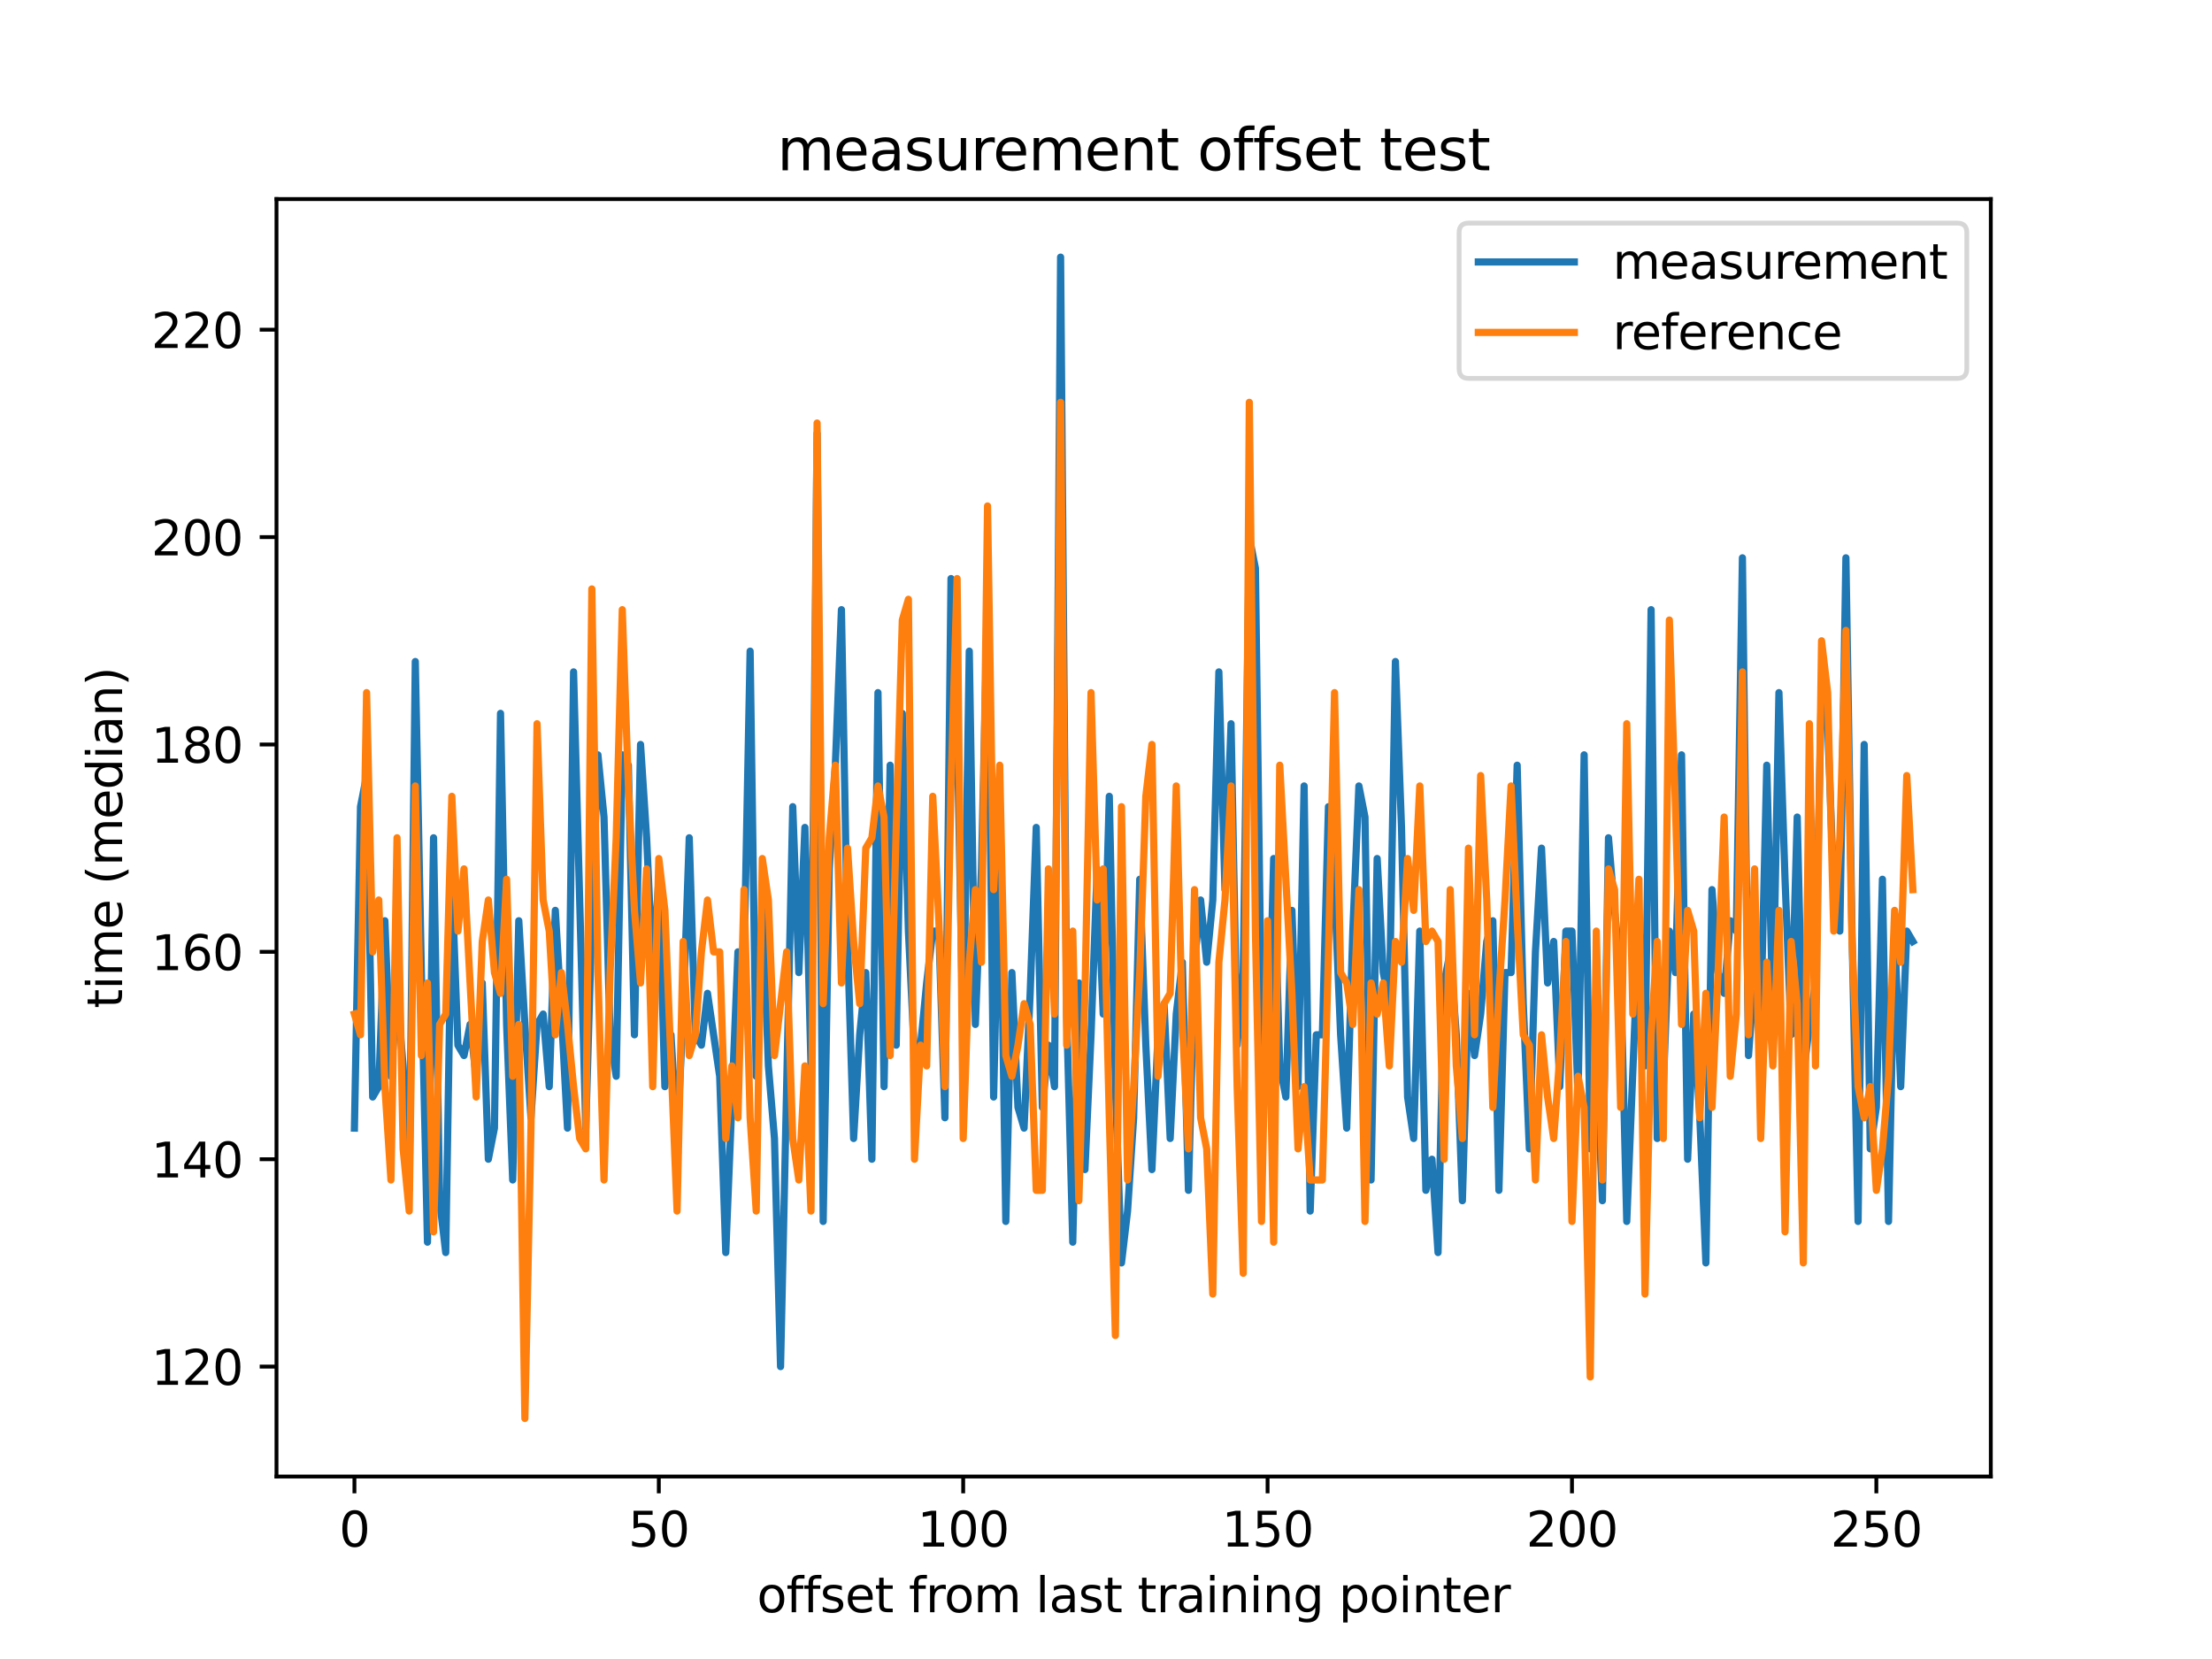 <?xml version="1.0" encoding="utf-8" standalone="no"?>
<!DOCTYPE svg PUBLIC "-//W3C//DTD SVG 1.1//EN"
  "http://www.w3.org/Graphics/SVG/1.1/DTD/svg11.dtd">
<svg xmlns:xlink="http://www.w3.org/1999/xlink" width="460.8pt" height="345.6pt" viewBox="0 0 460.8 345.6" xmlns="http://www.w3.org/2000/svg" version="1.1">
 <defs>
  <style type="text/css">*{stroke-linejoin: round; stroke-linecap: butt}</style>
 </defs>
 <g id="figure_1">
  <g id="patch_1">
   <path d="M 0 345.6 
L 460.8 345.6 
L 460.8 0 
L 0 0 
z
" style="fill: #ffffff"/>
  </g>
  <g id="axes_1">
   <g id="patch_2">
    <path d="M 57.6 307.584 
L 414.72 307.584 
L 414.72 41.472 
L 57.6 41.472 
z
" style="fill: #ffffff"/>
   </g>
   <g id="matplotlib.axis_1">
    <g id="xtick_1">
     <g id="line2d_1">
      <defs>
       <path id="m9bb755960d" d="M 0 0 
L 0 3.5 
" style="stroke: #000000; stroke-width: 0.8"/>
      </defs>
      <g>
       <use xlink:href="#m9bb755960d" x="73.833" y="307.584" style="stroke: #000000; stroke-width: 0.8"/>
      </g>
     </g>
     <g id="text_1">
      <!-- 0 -->
      <g transform="translate(70.651 322.182) scale(0.1 -0.1)">
       <defs>
        <path id="DejaVuSans-30" d="M 2034 4250 
Q 1547 4250 1301 3770 
Q 1056 3291 1056 2328 
Q 1056 1369 1301 889 
Q 1547 409 2034 409 
Q 2525 409 2770 889 
Q 3016 1369 3016 2328 
Q 3016 3291 2770 3770 
Q 2525 4250 2034 4250 
z
M 2034 4750 
Q 2819 4750 3233 4129 
Q 3647 3509 3647 2328 
Q 3647 1150 3233 529 
Q 2819 -91 2034 -91 
Q 1250 -91 836 529 
Q 422 1150 422 2328 
Q 422 3509 836 4129 
Q 1250 4750 2034 4750 
z
" transform="scale(0.016)"/>
       </defs>
       <use xlink:href="#DejaVuSans-30"/>
      </g>
     </g>
    </g>
    <g id="xtick_2">
     <g id="line2d_2">
      <g>
       <use xlink:href="#m9bb755960d" x="137.242" y="307.584" style="stroke: #000000; stroke-width: 0.8"/>
      </g>
     </g>
     <g id="text_2">
      <!-- 50 -->
      <g transform="translate(130.879 322.182) scale(0.1 -0.1)">
       <defs>
        <path id="DejaVuSans-35" d="M 691 4666 
L 3169 4666 
L 3169 4134 
L 1269 4134 
L 1269 2991 
Q 1406 3038 1543 3061 
Q 1681 3084 1819 3084 
Q 2600 3084 3056 2656 
Q 3513 2228 3513 1497 
Q 3513 744 3044 326 
Q 2575 -91 1722 -91 
Q 1428 -91 1123 -41 
Q 819 9 494 109 
L 494 744 
Q 775 591 1075 516 
Q 1375 441 1709 441 
Q 2250 441 2565 725 
Q 2881 1009 2881 1497 
Q 2881 1984 2565 2268 
Q 2250 2553 1709 2553 
Q 1456 2553 1204 2497 
Q 953 2441 691 2322 
L 691 4666 
z
" transform="scale(0.016)"/>
       </defs>
       <use xlink:href="#DejaVuSans-35"/>
       <use xlink:href="#DejaVuSans-30" x="63.623"/>
      </g>
     </g>
    </g>
    <g id="xtick_3">
     <g id="line2d_3">
      <g>
       <use xlink:href="#m9bb755960d" x="200.651" y="307.584" style="stroke: #000000; stroke-width: 0.8"/>
      </g>
     </g>
     <g id="text_3">
      <!-- 100 -->
      <g transform="translate(191.107 322.182) scale(0.1 -0.1)">
       <defs>
        <path id="DejaVuSans-31" d="M 794 531 
L 1825 531 
L 1825 4091 
L 703 3866 
L 703 4441 
L 1819 4666 
L 2450 4666 
L 2450 531 
L 3481 531 
L 3481 0 
L 794 0 
L 794 531 
z
" transform="scale(0.016)"/>
       </defs>
       <use xlink:href="#DejaVuSans-31"/>
       <use xlink:href="#DejaVuSans-30" x="63.623"/>
       <use xlink:href="#DejaVuSans-30" x="127.246"/>
      </g>
     </g>
    </g>
    <g id="xtick_4">
     <g id="line2d_4">
      <g>
       <use xlink:href="#m9bb755960d" x="264.06" y="307.584" style="stroke: #000000; stroke-width: 0.8"/>
      </g>
     </g>
     <g id="text_4">
      <!-- 150 -->
      <g transform="translate(254.516 322.182) scale(0.1 -0.1)">
       <use xlink:href="#DejaVuSans-31"/>
       <use xlink:href="#DejaVuSans-35" x="63.623"/>
       <use xlink:href="#DejaVuSans-30" x="127.246"/>
      </g>
     </g>
    </g>
    <g id="xtick_5">
     <g id="line2d_5">
      <g>
       <use xlink:href="#m9bb755960d" x="327.469" y="307.584" style="stroke: #000000; stroke-width: 0.8"/>
      </g>
     </g>
     <g id="text_5">
      <!-- 200 -->
      <g transform="translate(317.925 322.182) scale(0.1 -0.1)">
       <defs>
        <path id="DejaVuSans-32" d="M 1228 531 
L 3431 531 
L 3431 0 
L 469 0 
L 469 531 
Q 828 903 1448 1529 
Q 2069 2156 2228 2338 
Q 2531 2678 2651 2914 
Q 2772 3150 2772 3378 
Q 2772 3750 2511 3984 
Q 2250 4219 1831 4219 
Q 1534 4219 1204 4116 
Q 875 4013 500 3803 
L 500 4441 
Q 881 4594 1212 4672 
Q 1544 4750 1819 4750 
Q 2544 4750 2975 4387 
Q 3406 4025 3406 3419 
Q 3406 3131 3298 2873 
Q 3191 2616 2906 2266 
Q 2828 2175 2409 1742 
Q 1991 1309 1228 531 
z
" transform="scale(0.016)"/>
       </defs>
       <use xlink:href="#DejaVuSans-32"/>
       <use xlink:href="#DejaVuSans-30" x="63.623"/>
       <use xlink:href="#DejaVuSans-30" x="127.246"/>
      </g>
     </g>
    </g>
    <g id="xtick_6">
     <g id="line2d_6">
      <g>
       <use xlink:href="#m9bb755960d" x="390.878" y="307.584" style="stroke: #000000; stroke-width: 0.8"/>
      </g>
     </g>
     <g id="text_6">
      <!-- 250 -->
      <g transform="translate(381.334 322.182) scale(0.1 -0.1)">
       <use xlink:href="#DejaVuSans-32"/>
       <use xlink:href="#DejaVuSans-35" x="63.623"/>
       <use xlink:href="#DejaVuSans-30" x="127.246"/>
      </g>
     </g>
    </g>
    <g id="text_7">
     <!-- offset from last training pointer -->
     <g transform="translate(157.679 335.861) scale(0.1 -0.1)">
      <defs>
       <path id="DejaVuSans-6f" d="M 1959 3097 
Q 1497 3097 1228 2736 
Q 959 2375 959 1747 
Q 959 1119 1226 758 
Q 1494 397 1959 397 
Q 2419 397 2687 759 
Q 2956 1122 2956 1747 
Q 2956 2369 2687 2733 
Q 2419 3097 1959 3097 
z
M 1959 3584 
Q 2709 3584 3137 3096 
Q 3566 2609 3566 1747 
Q 3566 888 3137 398 
Q 2709 -91 1959 -91 
Q 1206 -91 779 398 
Q 353 888 353 1747 
Q 353 2609 779 3096 
Q 1206 3584 1959 3584 
z
" transform="scale(0.016)"/>
       <path id="DejaVuSans-66" d="M 2375 4863 
L 2375 4384 
L 1825 4384 
Q 1516 4384 1395 4259 
Q 1275 4134 1275 3809 
L 1275 3500 
L 2222 3500 
L 2222 3053 
L 1275 3053 
L 1275 0 
L 697 0 
L 697 3053 
L 147 3053 
L 147 3500 
L 697 3500 
L 697 3744 
Q 697 4328 969 4595 
Q 1241 4863 1831 4863 
L 2375 4863 
z
" transform="scale(0.016)"/>
       <path id="DejaVuSans-73" d="M 2834 3397 
L 2834 2853 
Q 2591 2978 2328 3040 
Q 2066 3103 1784 3103 
Q 1356 3103 1142 2972 
Q 928 2841 928 2578 
Q 928 2378 1081 2264 
Q 1234 2150 1697 2047 
L 1894 2003 
Q 2506 1872 2764 1633 
Q 3022 1394 3022 966 
Q 3022 478 2636 193 
Q 2250 -91 1575 -91 
Q 1294 -91 989 -36 
Q 684 19 347 128 
L 347 722 
Q 666 556 975 473 
Q 1284 391 1588 391 
Q 1994 391 2212 530 
Q 2431 669 2431 922 
Q 2431 1156 2273 1281 
Q 2116 1406 1581 1522 
L 1381 1569 
Q 847 1681 609 1914 
Q 372 2147 372 2553 
Q 372 3047 722 3315 
Q 1072 3584 1716 3584 
Q 2034 3584 2315 3537 
Q 2597 3491 2834 3397 
z
" transform="scale(0.016)"/>
       <path id="DejaVuSans-65" d="M 3597 1894 
L 3597 1613 
L 953 1613 
Q 991 1019 1311 708 
Q 1631 397 2203 397 
Q 2534 397 2845 478 
Q 3156 559 3463 722 
L 3463 178 
Q 3153 47 2828 -22 
Q 2503 -91 2169 -91 
Q 1331 -91 842 396 
Q 353 884 353 1716 
Q 353 2575 817 3079 
Q 1281 3584 2069 3584 
Q 2775 3584 3186 3129 
Q 3597 2675 3597 1894 
z
M 3022 2063 
Q 3016 2534 2758 2815 
Q 2500 3097 2075 3097 
Q 1594 3097 1305 2825 
Q 1016 2553 972 2059 
L 3022 2063 
z
" transform="scale(0.016)"/>
       <path id="DejaVuSans-74" d="M 1172 4494 
L 1172 3500 
L 2356 3500 
L 2356 3053 
L 1172 3053 
L 1172 1153 
Q 1172 725 1289 603 
Q 1406 481 1766 481 
L 2356 481 
L 2356 0 
L 1766 0 
Q 1100 0 847 248 
Q 594 497 594 1153 
L 594 3053 
L 172 3053 
L 172 3500 
L 594 3500 
L 594 4494 
L 1172 4494 
z
" transform="scale(0.016)"/>
       <path id="DejaVuSans-20" transform="scale(0.016)"/>
       <path id="DejaVuSans-72" d="M 2631 2963 
Q 2534 3019 2420 3045 
Q 2306 3072 2169 3072 
Q 1681 3072 1420 2755 
Q 1159 2438 1159 1844 
L 1159 0 
L 581 0 
L 581 3500 
L 1159 3500 
L 1159 2956 
Q 1341 3275 1631 3429 
Q 1922 3584 2338 3584 
Q 2397 3584 2469 3576 
Q 2541 3569 2628 3553 
L 2631 2963 
z
" transform="scale(0.016)"/>
       <path id="DejaVuSans-6d" d="M 3328 2828 
Q 3544 3216 3844 3400 
Q 4144 3584 4550 3584 
Q 5097 3584 5394 3201 
Q 5691 2819 5691 2113 
L 5691 0 
L 5113 0 
L 5113 2094 
Q 5113 2597 4934 2840 
Q 4756 3084 4391 3084 
Q 3944 3084 3684 2787 
Q 3425 2491 3425 1978 
L 3425 0 
L 2847 0 
L 2847 2094 
Q 2847 2600 2669 2842 
Q 2491 3084 2119 3084 
Q 1678 3084 1418 2786 
Q 1159 2488 1159 1978 
L 1159 0 
L 581 0 
L 581 3500 
L 1159 3500 
L 1159 2956 
Q 1356 3278 1631 3431 
Q 1906 3584 2284 3584 
Q 2666 3584 2933 3390 
Q 3200 3197 3328 2828 
z
" transform="scale(0.016)"/>
       <path id="DejaVuSans-6c" d="M 603 4863 
L 1178 4863 
L 1178 0 
L 603 0 
L 603 4863 
z
" transform="scale(0.016)"/>
       <path id="DejaVuSans-61" d="M 2194 1759 
Q 1497 1759 1228 1600 
Q 959 1441 959 1056 
Q 959 750 1161 570 
Q 1363 391 1709 391 
Q 2188 391 2477 730 
Q 2766 1069 2766 1631 
L 2766 1759 
L 2194 1759 
z
M 3341 1997 
L 3341 0 
L 2766 0 
L 2766 531 
Q 2569 213 2275 61 
Q 1981 -91 1556 -91 
Q 1019 -91 701 211 
Q 384 513 384 1019 
Q 384 1609 779 1909 
Q 1175 2209 1959 2209 
L 2766 2209 
L 2766 2266 
Q 2766 2663 2505 2880 
Q 2244 3097 1772 3097 
Q 1472 3097 1187 3025 
Q 903 2953 641 2809 
L 641 3341 
Q 956 3463 1253 3523 
Q 1550 3584 1831 3584 
Q 2591 3584 2966 3190 
Q 3341 2797 3341 1997 
z
" transform="scale(0.016)"/>
       <path id="DejaVuSans-69" d="M 603 3500 
L 1178 3500 
L 1178 0 
L 603 0 
L 603 3500 
z
M 603 4863 
L 1178 4863 
L 1178 4134 
L 603 4134 
L 603 4863 
z
" transform="scale(0.016)"/>
       <path id="DejaVuSans-6e" d="M 3513 2113 
L 3513 0 
L 2938 0 
L 2938 2094 
Q 2938 2591 2744 2837 
Q 2550 3084 2163 3084 
Q 1697 3084 1428 2787 
Q 1159 2491 1159 1978 
L 1159 0 
L 581 0 
L 581 3500 
L 1159 3500 
L 1159 2956 
Q 1366 3272 1645 3428 
Q 1925 3584 2291 3584 
Q 2894 3584 3203 3211 
Q 3513 2838 3513 2113 
z
" transform="scale(0.016)"/>
       <path id="DejaVuSans-67" d="M 2906 1791 
Q 2906 2416 2648 2759 
Q 2391 3103 1925 3103 
Q 1463 3103 1205 2759 
Q 947 2416 947 1791 
Q 947 1169 1205 825 
Q 1463 481 1925 481 
Q 2391 481 2648 825 
Q 2906 1169 2906 1791 
z
M 3481 434 
Q 3481 -459 3084 -895 
Q 2688 -1331 1869 -1331 
Q 1566 -1331 1297 -1286 
Q 1028 -1241 775 -1147 
L 775 -588 
Q 1028 -725 1275 -790 
Q 1522 -856 1778 -856 
Q 2344 -856 2625 -561 
Q 2906 -266 2906 331 
L 2906 616 
Q 2728 306 2450 153 
Q 2172 0 1784 0 
Q 1141 0 747 490 
Q 353 981 353 1791 
Q 353 2603 747 3093 
Q 1141 3584 1784 3584 
Q 2172 3584 2450 3431 
Q 2728 3278 2906 2969 
L 2906 3500 
L 3481 3500 
L 3481 434 
z
" transform="scale(0.016)"/>
       <path id="DejaVuSans-70" d="M 1159 525 
L 1159 -1331 
L 581 -1331 
L 581 3500 
L 1159 3500 
L 1159 2969 
Q 1341 3281 1617 3432 
Q 1894 3584 2278 3584 
Q 2916 3584 3314 3078 
Q 3713 2572 3713 1747 
Q 3713 922 3314 415 
Q 2916 -91 2278 -91 
Q 1894 -91 1617 61 
Q 1341 213 1159 525 
z
M 3116 1747 
Q 3116 2381 2855 2742 
Q 2594 3103 2138 3103 
Q 1681 3103 1420 2742 
Q 1159 2381 1159 1747 
Q 1159 1113 1420 752 
Q 1681 391 2138 391 
Q 2594 391 2855 752 
Q 3116 1113 3116 1747 
z
" transform="scale(0.016)"/>
      </defs>
      <use xlink:href="#DejaVuSans-6f"/>
      <use xlink:href="#DejaVuSans-66" x="61.182"/>
      <use xlink:href="#DejaVuSans-66" x="96.387"/>
      <use xlink:href="#DejaVuSans-73" x="131.592"/>
      <use xlink:href="#DejaVuSans-65" x="183.691"/>
      <use xlink:href="#DejaVuSans-74" x="245.215"/>
      <use xlink:href="#DejaVuSans-20" x="284.424"/>
      <use xlink:href="#DejaVuSans-66" x="316.211"/>
      <use xlink:href="#DejaVuSans-72" x="351.416"/>
      <use xlink:href="#DejaVuSans-6f" x="390.279"/>
      <use xlink:href="#DejaVuSans-6d" x="451.461"/>
      <use xlink:href="#DejaVuSans-20" x="548.873"/>
      <use xlink:href="#DejaVuSans-6c" x="580.66"/>
      <use xlink:href="#DejaVuSans-61" x="608.443"/>
      <use xlink:href="#DejaVuSans-73" x="669.723"/>
      <use xlink:href="#DejaVuSans-74" x="721.822"/>
      <use xlink:href="#DejaVuSans-20" x="761.031"/>
      <use xlink:href="#DejaVuSans-74" x="792.818"/>
      <use xlink:href="#DejaVuSans-72" x="832.027"/>
      <use xlink:href="#DejaVuSans-61" x="873.141"/>
      <use xlink:href="#DejaVuSans-69" x="934.42"/>
      <use xlink:href="#DejaVuSans-6e" x="962.203"/>
      <use xlink:href="#DejaVuSans-69" x="1025.582"/>
      <use xlink:href="#DejaVuSans-6e" x="1053.365"/>
      <use xlink:href="#DejaVuSans-67" x="1116.744"/>
      <use xlink:href="#DejaVuSans-20" x="1180.221"/>
      <use xlink:href="#DejaVuSans-70" x="1212.008"/>
      <use xlink:href="#DejaVuSans-6f" x="1275.484"/>
      <use xlink:href="#DejaVuSans-69" x="1336.666"/>
      <use xlink:href="#DejaVuSans-6e" x="1364.449"/>
      <use xlink:href="#DejaVuSans-74" x="1427.828"/>
      <use xlink:href="#DejaVuSans-65" x="1467.037"/>
      <use xlink:href="#DejaVuSans-72" x="1528.561"/>
     </g>
    </g>
   </g>
   <g id="matplotlib.axis_2">
    <g id="ytick_1">
     <g id="line2d_7">
      <defs>
       <path id="ma45da4cb81" d="M 0 0 
L -3.5 0 
" style="stroke: #000000; stroke-width: 0.8"/>
      </defs>
      <g>
       <use xlink:href="#ma45da4cb81" x="57.6" y="284.688" style="stroke: #000000; stroke-width: 0.8"/>
      </g>
     </g>
     <g id="text_8">
      <!-- 120 -->
      <g transform="translate(31.512 288.487) scale(0.1 -0.1)">
       <use xlink:href="#DejaVuSans-31"/>
       <use xlink:href="#DejaVuSans-32" x="63.623"/>
       <use xlink:href="#DejaVuSans-30" x="127.246"/>
      </g>
     </g>
    </g>
    <g id="ytick_2">
     <g id="line2d_8">
      <g>
       <use xlink:href="#ma45da4cb81" x="57.6" y="241.488" style="stroke: #000000; stroke-width: 0.8"/>
      </g>
     </g>
     <g id="text_9">
      <!-- 140 -->
      <g transform="translate(31.512 245.287) scale(0.1 -0.1)">
       <defs>
        <path id="DejaVuSans-34" d="M 2419 4116 
L 825 1625 
L 2419 1625 
L 2419 4116 
z
M 2253 4666 
L 3047 4666 
L 3047 1625 
L 3713 1625 
L 3713 1100 
L 3047 1100 
L 3047 0 
L 2419 0 
L 2419 1100 
L 313 1100 
L 313 1709 
L 2253 4666 
z
" transform="scale(0.016)"/>
       </defs>
       <use xlink:href="#DejaVuSans-31"/>
       <use xlink:href="#DejaVuSans-34" x="63.623"/>
       <use xlink:href="#DejaVuSans-30" x="127.246"/>
      </g>
     </g>
    </g>
    <g id="ytick_3">
     <g id="line2d_9">
      <g>
       <use xlink:href="#ma45da4cb81" x="57.6" y="198.288" style="stroke: #000000; stroke-width: 0.8"/>
      </g>
     </g>
     <g id="text_10">
      <!-- 160 -->
      <g transform="translate(31.512 202.087) scale(0.1 -0.1)">
       <defs>
        <path id="DejaVuSans-36" d="M 2113 2584 
Q 1688 2584 1439 2293 
Q 1191 2003 1191 1497 
Q 1191 994 1439 701 
Q 1688 409 2113 409 
Q 2538 409 2786 701 
Q 3034 994 3034 1497 
Q 3034 2003 2786 2293 
Q 2538 2584 2113 2584 
z
M 3366 4563 
L 3366 3988 
Q 3128 4100 2886 4159 
Q 2644 4219 2406 4219 
Q 1781 4219 1451 3797 
Q 1122 3375 1075 2522 
Q 1259 2794 1537 2939 
Q 1816 3084 2150 3084 
Q 2853 3084 3261 2657 
Q 3669 2231 3669 1497 
Q 3669 778 3244 343 
Q 2819 -91 2113 -91 
Q 1303 -91 875 529 
Q 447 1150 447 2328 
Q 447 3434 972 4092 
Q 1497 4750 2381 4750 
Q 2619 4750 2861 4703 
Q 3103 4656 3366 4563 
z
" transform="scale(0.016)"/>
       </defs>
       <use xlink:href="#DejaVuSans-31"/>
       <use xlink:href="#DejaVuSans-36" x="63.623"/>
       <use xlink:href="#DejaVuSans-30" x="127.246"/>
      </g>
     </g>
    </g>
    <g id="ytick_4">
     <g id="line2d_10">
      <g>
       <use xlink:href="#ma45da4cb81" x="57.6" y="155.088" style="stroke: #000000; stroke-width: 0.8"/>
      </g>
     </g>
     <g id="text_11">
      <!-- 180 -->
      <g transform="translate(31.512 158.887) scale(0.1 -0.1)">
       <defs>
        <path id="DejaVuSans-38" d="M 2034 2216 
Q 1584 2216 1326 1975 
Q 1069 1734 1069 1313 
Q 1069 891 1326 650 
Q 1584 409 2034 409 
Q 2484 409 2743 651 
Q 3003 894 3003 1313 
Q 3003 1734 2745 1975 
Q 2488 2216 2034 2216 
z
M 1403 2484 
Q 997 2584 770 2862 
Q 544 3141 544 3541 
Q 544 4100 942 4425 
Q 1341 4750 2034 4750 
Q 2731 4750 3128 4425 
Q 3525 4100 3525 3541 
Q 3525 3141 3298 2862 
Q 3072 2584 2669 2484 
Q 3125 2378 3379 2068 
Q 3634 1759 3634 1313 
Q 3634 634 3220 271 
Q 2806 -91 2034 -91 
Q 1263 -91 848 271 
Q 434 634 434 1313 
Q 434 1759 690 2068 
Q 947 2378 1403 2484 
z
M 1172 3481 
Q 1172 3119 1398 2916 
Q 1625 2713 2034 2713 
Q 2441 2713 2670 2916 
Q 2900 3119 2900 3481 
Q 2900 3844 2670 4047 
Q 2441 4250 2034 4250 
Q 1625 4250 1398 4047 
Q 1172 3844 1172 3481 
z
" transform="scale(0.016)"/>
       </defs>
       <use xlink:href="#DejaVuSans-31"/>
       <use xlink:href="#DejaVuSans-38" x="63.623"/>
       <use xlink:href="#DejaVuSans-30" x="127.246"/>
      </g>
     </g>
    </g>
    <g id="ytick_5">
     <g id="line2d_11">
      <g>
       <use xlink:href="#ma45da4cb81" x="57.6" y="111.888" style="stroke: #000000; stroke-width: 0.8"/>
      </g>
     </g>
     <g id="text_12">
      <!-- 200 -->
      <g transform="translate(31.512 115.687) scale(0.1 -0.1)">
       <use xlink:href="#DejaVuSans-32"/>
       <use xlink:href="#DejaVuSans-30" x="63.623"/>
       <use xlink:href="#DejaVuSans-30" x="127.246"/>
      </g>
     </g>
    </g>
    <g id="ytick_6">
     <g id="line2d_12">
      <g>
       <use xlink:href="#ma45da4cb81" x="57.6" y="68.688" style="stroke: #000000; stroke-width: 0.8"/>
      </g>
     </g>
     <g id="text_13">
      <!-- 220 -->
      <g transform="translate(31.512 72.487) scale(0.1 -0.1)">
       <use xlink:href="#DejaVuSans-32"/>
       <use xlink:href="#DejaVuSans-32" x="63.623"/>
       <use xlink:href="#DejaVuSans-30" x="127.246"/>
      </g>
     </g>
    </g>
    <g id="text_14">
     <!-- time (median) -->
     <g transform="translate(25.433 210.058) rotate(-90) scale(0.1 -0.1)">
      <defs>
       <path id="DejaVuSans-28" d="M 1984 4856 
Q 1566 4138 1362 3434 
Q 1159 2731 1159 2009 
Q 1159 1288 1364 580 
Q 1569 -128 1984 -844 
L 1484 -844 
Q 1016 -109 783 600 
Q 550 1309 550 2009 
Q 550 2706 781 3412 
Q 1013 4119 1484 4856 
L 1984 4856 
z
" transform="scale(0.016)"/>
       <path id="DejaVuSans-64" d="M 2906 2969 
L 2906 4863 
L 3481 4863 
L 3481 0 
L 2906 0 
L 2906 525 
Q 2725 213 2448 61 
Q 2172 -91 1784 -91 
Q 1150 -91 751 415 
Q 353 922 353 1747 
Q 353 2572 751 3078 
Q 1150 3584 1784 3584 
Q 2172 3584 2448 3432 
Q 2725 3281 2906 2969 
z
M 947 1747 
Q 947 1113 1208 752 
Q 1469 391 1925 391 
Q 2381 391 2643 752 
Q 2906 1113 2906 1747 
Q 2906 2381 2643 2742 
Q 2381 3103 1925 3103 
Q 1469 3103 1208 2742 
Q 947 2381 947 1747 
z
" transform="scale(0.016)"/>
       <path id="DejaVuSans-29" d="M 513 4856 
L 1013 4856 
Q 1481 4119 1714 3412 
Q 1947 2706 1947 2009 
Q 1947 1309 1714 600 
Q 1481 -109 1013 -844 
L 513 -844 
Q 928 -128 1133 580 
Q 1338 1288 1338 2009 
Q 1338 2731 1133 3434 
Q 928 4138 513 4856 
z
" transform="scale(0.016)"/>
      </defs>
      <use xlink:href="#DejaVuSans-74"/>
      <use xlink:href="#DejaVuSans-69" x="39.209"/>
      <use xlink:href="#DejaVuSans-6d" x="66.992"/>
      <use xlink:href="#DejaVuSans-65" x="164.404"/>
      <use xlink:href="#DejaVuSans-20" x="225.928"/>
      <use xlink:href="#DejaVuSans-28" x="257.715"/>
      <use xlink:href="#DejaVuSans-6d" x="296.729"/>
      <use xlink:href="#DejaVuSans-65" x="394.141"/>
      <use xlink:href="#DejaVuSans-64" x="455.664"/>
      <use xlink:href="#DejaVuSans-69" x="519.141"/>
      <use xlink:href="#DejaVuSans-61" x="546.924"/>
      <use xlink:href="#DejaVuSans-6e" x="608.203"/>
      <use xlink:href="#DejaVuSans-29" x="671.582"/>
     </g>
    </g>
   </g>
   <g id="line2d_13">
    <path d="M 73.833 235.008 
L 75.101 168.048 
L 76.369 161.568 
L 77.637 228.528 
L 78.905 226.368 
L 80.174 191.808 
L 81.442 224.208 
L 82.71 206.928 
L 83.978 222.048 
L 85.246 247.968 
L 86.515 137.808 
L 87.783 202.608 
L 89.051 258.768 
L 90.319 174.528 
L 91.587 250.128 
L 92.855 260.928 
L 94.124 183.168 
L 95.392 217.728 
L 96.66 219.888 
L 97.928 213.408 
L 99.196 224.208 
L 100.465 204.768 
L 101.733 241.488 
L 103.001 235.008 
L 104.269 148.608 
L 105.537 213.408 
L 106.805 245.808 
L 108.074 191.808 
L 109.342 213.408 
L 110.61 232.848 
L 111.878 213.408 
L 113.146 211.248 
L 114.415 226.368 
L 115.683 189.648 
L 116.951 211.248 
L 118.219 235.008 
L 119.487 139.968 
L 122.024 235.008 
L 123.292 191.808 
L 124.56 157.248 
L 125.828 170.208 
L 127.096 215.568 
L 128.365 224.208 
L 129.633 157.248 
L 130.901 159.408 
L 132.169 215.568 
L 133.437 155.088 
L 134.705 174.528 
L 135.974 202.608 
L 137.242 183.168 
L 138.51 226.368 
L 139.778 215.568 
L 141.046 237.168 
L 142.315 211.248 
L 143.583 174.528 
L 144.851 215.568 
L 146.119 217.728 
L 147.387 206.928 
L 149.924 224.208 
L 151.192 260.928 
L 153.728 198.288 
L 154.996 200.448 
L 156.265 135.648 
L 157.533 224.208 
L 158.801 187.488 
L 160.069 222.048 
L 161.337 237.168 
L 162.605 284.688 
L 165.142 168.048 
L 166.41 202.608 
L 167.678 172.368 
L 168.946 222.048 
L 170.215 90.288 
L 171.483 254.448 
L 172.751 181.008 
L 174.019 159.408 
L 175.287 127.008 
L 176.555 196.128 
L 177.824 237.168 
L 179.092 215.568 
L 180.36 202.608 
L 181.628 241.488 
L 182.896 144.288 
L 184.165 226.368 
L 185.433 159.408 
L 186.701 217.728 
L 187.969 148.608 
L 189.237 193.968 
L 190.505 219.888 
L 191.774 217.728 
L 193.042 204.768 
L 194.31 193.968 
L 195.578 193.968 
L 196.846 232.848 
L 198.115 120.528 
L 199.383 150.768 
L 200.651 217.728 
L 201.919 135.648 
L 203.187 213.408 
L 204.455 181.008 
L 205.724 124.848 
L 206.992 228.528 
L 208.26 172.368 
L 209.528 254.448 
L 210.796 202.608 
L 212.065 230.688 
L 213.333 235.008 
L 214.601 206.928 
L 215.869 172.368 
L 217.137 230.688 
L 218.405 217.728 
L 219.674 226.368 
L 220.942 53.568 
L 222.21 211.248 
L 223.478 258.768 
L 224.746 204.768 
L 226.015 243.648 
L 227.283 215.568 
L 228.551 181.008 
L 229.819 211.248 
L 231.087 165.888 
L 232.355 226.368 
L 233.624 263.088 
L 234.892 252.288 
L 236.16 232.848 
L 237.428 183.168 
L 238.696 217.728 
L 239.965 243.648 
L 241.233 215.568 
L 242.501 209.088 
L 243.769 237.168 
L 245.037 211.248 
L 246.305 200.448 
L 247.574 247.968 
L 248.842 200.448 
L 250.11 187.488 
L 251.378 200.448 
L 252.646 187.488 
L 253.915 139.968 
L 255.183 185.328 
L 256.451 150.768 
L 257.719 217.728 
L 258.987 202.608 
L 260.255 111.888 
L 261.524 118.368 
L 262.792 213.408 
L 264.06 228.528 
L 265.328 178.848 
L 266.596 222.048 
L 267.865 228.528 
L 269.133 189.648 
L 270.401 226.368 
L 271.669 163.728 
L 272.937 252.288 
L 274.205 215.568 
L 275.474 215.568 
L 276.742 168.048 
L 278.01 185.328 
L 279.278 215.568 
L 280.546 235.008 
L 281.815 193.968 
L 283.083 163.728 
L 284.351 170.208 
L 285.619 245.808 
L 286.887 178.848 
L 288.155 202.608 
L 289.424 209.088 
L 290.692 137.808 
L 291.96 172.368 
L 293.228 228.528 
L 294.496 237.168 
L 295.765 193.968 
L 297.033 247.968 
L 298.301 241.488 
L 299.569 260.928 
L 300.837 204.768 
L 302.105 198.288 
L 303.374 215.568 
L 304.642 250.128 
L 305.91 206.928 
L 307.178 219.888 
L 308.446 211.248 
L 309.715 196.128 
L 310.983 191.808 
L 312.251 247.968 
L 313.519 202.608 
L 314.787 202.608 
L 316.055 159.408 
L 317.324 209.088 
L 318.592 239.328 
L 319.86 198.288 
L 321.128 176.688 
L 322.396 204.768 
L 323.665 196.128 
L 324.933 226.368 
L 326.201 193.968 
L 327.469 193.968 
L 328.737 228.528 
L 330.005 157.248 
L 331.274 239.328 
L 332.542 219.888 
L 333.81 250.128 
L 335.078 174.528 
L 336.346 189.648 
L 337.615 202.608 
L 338.883 254.448 
L 341.419 191.808 
L 342.687 222.048 
L 343.955 127.008 
L 345.224 237.168 
L 346.492 226.368 
L 347.76 193.968 
L 349.028 202.608 
L 350.296 157.248 
L 351.565 241.488 
L 352.833 211.248 
L 354.101 232.848 
L 355.369 263.088 
L 356.637 185.328 
L 357.905 202.608 
L 359.174 206.928 
L 360.442 191.808 
L 361.71 193.968 
L 362.978 116.208 
L 364.246 219.888 
L 365.515 202.608 
L 366.783 213.408 
L 368.051 159.408 
L 369.319 211.248 
L 370.587 144.288 
L 371.855 183.168 
L 373.124 215.568 
L 374.392 170.208 
L 375.66 224.208 
L 376.928 213.408 
L 378.196 204.768 
L 379.465 142.128 
L 380.733 150.768 
L 382.001 185.328 
L 383.269 193.968 
L 384.537 116.208 
L 385.805 193.968 
L 387.074 254.448 
L 388.342 155.088 
L 389.61 239.328 
L 390.878 230.688 
L 392.146 183.168 
L 393.415 254.448 
L 394.683 193.968 
L 395.951 226.368 
L 397.219 193.968 
L 398.487 196.128 
L 398.487 196.128 
" clip-path="url(#p2378e1960e)" style="fill: none; stroke: #1f77b4; stroke-width: 1.5; stroke-linecap: square"/>
   </g>
   <g id="line2d_14">
    <path d="M 73.833 211.248 
L 75.101 215.568 
L 76.369 144.288 
L 77.637 198.288 
L 78.905 187.488 
L 80.174 226.368 
L 81.442 245.808 
L 82.71 174.528 
L 83.978 239.328 
L 85.246 252.288 
L 86.515 163.728 
L 87.783 219.888 
L 89.051 204.768 
L 90.319 256.608 
L 91.587 213.408 
L 92.855 211.248 
L 94.124 165.888 
L 95.392 193.968 
L 96.66 181.008 
L 99.196 228.528 
L 100.465 196.128 
L 101.733 187.488 
L 103.001 202.608 
L 104.269 206.928 
L 105.537 183.168 
L 106.805 224.208 
L 108.074 213.408 
L 109.342 295.488 
L 110.61 235.008 
L 111.878 150.768 
L 113.146 187.488 
L 114.415 193.968 
L 115.683 215.568 
L 116.951 202.608 
L 118.219 213.408 
L 119.487 226.368 
L 120.755 237.168 
L 122.024 239.328 
L 123.292 122.688 
L 124.56 202.608 
L 125.828 245.808 
L 127.096 202.608 
L 128.365 174.528 
L 129.633 127.008 
L 130.901 163.728 
L 132.169 189.648 
L 133.437 204.768 
L 134.705 181.008 
L 135.974 226.368 
L 137.242 178.848 
L 138.51 189.648 
L 141.046 252.288 
L 142.315 196.128 
L 143.583 219.888 
L 144.851 215.568 
L 146.119 198.288 
L 147.387 187.488 
L 148.655 198.288 
L 149.924 198.288 
L 151.192 237.168 
L 152.46 222.048 
L 153.728 232.848 
L 154.996 185.328 
L 156.265 232.848 
L 157.533 252.288 
L 158.801 178.848 
L 160.069 187.488 
L 161.337 219.888 
L 163.874 198.288 
L 165.142 237.168 
L 166.41 245.808 
L 167.678 222.048 
L 168.946 252.288 
L 170.215 88.128 
L 171.483 209.088 
L 172.751 174.528 
L 174.019 159.408 
L 175.287 204.768 
L 176.555 176.688 
L 177.824 196.128 
L 179.092 209.088 
L 180.36 176.688 
L 181.628 174.528 
L 182.896 163.728 
L 184.165 170.208 
L 185.433 219.888 
L 186.701 172.368 
L 187.969 129.168 
L 189.237 124.848 
L 190.505 241.488 
L 191.774 217.728 
L 193.042 222.048 
L 194.31 165.888 
L 195.578 191.808 
L 196.846 226.368 
L 198.115 163.728 
L 199.383 120.528 
L 200.651 237.168 
L 201.919 200.448 
L 203.187 185.328 
L 204.455 200.448 
L 205.724 105.408 
L 206.992 185.328 
L 208.26 159.408 
L 209.528 219.888 
L 210.796 224.208 
L 212.065 217.728 
L 213.333 209.088 
L 214.601 213.408 
L 215.869 247.968 
L 217.137 247.968 
L 218.405 181.008 
L 219.674 211.248 
L 220.942 83.808 
L 222.21 217.728 
L 223.478 193.968 
L 224.746 250.128 
L 226.015 206.928 
L 227.283 144.288 
L 228.551 187.488 
L 229.819 181.008 
L 231.087 232.848 
L 232.355 278.208 
L 233.624 168.048 
L 234.892 245.808 
L 236.16 226.368 
L 237.428 202.608 
L 238.696 165.888 
L 239.965 155.088 
L 241.233 224.208 
L 242.501 209.088 
L 243.769 206.928 
L 245.037 163.728 
L 246.305 213.408 
L 247.574 239.328 
L 248.842 185.328 
L 250.11 232.848 
L 251.378 239.328 
L 252.646 269.568 
L 253.915 200.448 
L 255.183 187.488 
L 256.451 163.728 
L 257.719 226.368 
L 258.987 265.248 
L 260.255 83.808 
L 261.524 193.968 
L 262.792 254.448 
L 264.06 191.808 
L 265.328 258.768 
L 266.596 159.408 
L 269.133 206.928 
L 270.401 239.328 
L 271.669 226.368 
L 272.937 245.808 
L 275.474 245.808 
L 276.742 198.288 
L 278.01 144.288 
L 279.278 202.608 
L 280.546 204.768 
L 281.815 213.408 
L 283.083 185.328 
L 284.351 254.448 
L 285.619 204.768 
L 286.887 211.248 
L 288.155 204.768 
L 289.424 222.048 
L 290.692 196.128 
L 291.96 200.448 
L 293.228 178.848 
L 294.496 189.648 
L 295.765 163.728 
L 297.033 196.128 
L 298.301 193.968 
L 299.569 196.128 
L 300.837 241.488 
L 302.105 185.328 
L 303.374 222.048 
L 304.642 237.168 
L 305.91 176.688 
L 307.178 215.568 
L 308.446 161.568 
L 309.715 187.488 
L 310.983 230.688 
L 312.251 206.928 
L 313.519 187.488 
L 314.787 163.728 
L 316.055 191.808 
L 317.324 215.568 
L 318.592 217.728 
L 319.86 245.808 
L 321.128 215.568 
L 322.396 228.528 
L 323.665 237.168 
L 324.933 219.888 
L 326.201 196.128 
L 327.469 254.448 
L 328.737 224.208 
L 330.005 230.688 
L 331.274 286.848 
L 332.542 193.968 
L 333.81 245.808 
L 335.078 181.008 
L 336.346 185.328 
L 337.615 230.688 
L 338.883 150.768 
L 340.151 211.248 
L 341.419 183.168 
L 342.687 269.568 
L 343.955 215.568 
L 345.224 196.128 
L 346.492 237.168 
L 347.76 129.168 
L 349.028 168.048 
L 350.296 213.408 
L 351.565 189.648 
L 352.833 193.968 
L 354.101 232.848 
L 355.369 206.928 
L 356.637 230.688 
L 357.905 202.608 
L 359.174 170.208 
L 360.442 224.208 
L 361.71 211.248 
L 362.978 139.968 
L 364.246 215.568 
L 365.515 181.008 
L 366.783 237.168 
L 368.051 200.448 
L 369.319 222.048 
L 370.587 189.648 
L 371.855 256.608 
L 373.124 196.128 
L 374.392 209.088 
L 375.66 263.088 
L 376.928 150.768 
L 378.196 222.048 
L 379.465 133.488 
L 380.733 144.288 
L 382.001 193.968 
L 383.269 174.528 
L 384.537 131.328 
L 385.805 196.128 
L 387.074 226.368 
L 388.342 232.848 
L 389.61 226.368 
L 390.878 247.968 
L 392.146 239.328 
L 393.415 224.208 
L 394.683 189.648 
L 395.951 200.448 
L 397.219 161.568 
L 398.487 185.328 
L 398.487 185.328 
" clip-path="url(#p2378e1960e)" style="fill: none; stroke: #ff7f0e; stroke-width: 1.5; stroke-linecap: square"/>
   </g>
   <g id="patch_3">
    <path d="M 57.6 307.584 
L 57.6 41.472 
" style="fill: none; stroke: #000000; stroke-width: 0.8; stroke-linejoin: miter; stroke-linecap: square"/>
   </g>
   <g id="patch_4">
    <path d="M 414.72 307.584 
L 414.72 41.472 
" style="fill: none; stroke: #000000; stroke-width: 0.8; stroke-linejoin: miter; stroke-linecap: square"/>
   </g>
   <g id="patch_5">
    <path d="M 57.6 307.584 
L 414.72 307.584 
" style="fill: none; stroke: #000000; stroke-width: 0.8; stroke-linejoin: miter; stroke-linecap: square"/>
   </g>
   <g id="patch_6">
    <path d="M 57.6 41.472 
L 414.72 41.472 
" style="fill: none; stroke: #000000; stroke-width: 0.8; stroke-linejoin: miter; stroke-linecap: square"/>
   </g>
   <g id="text_15">
    <!-- measurement offset test -->
    <g transform="translate(161.903 35.472) scale(0.12 -0.12)">
     <defs>
      <path id="DejaVuSans-75" d="M 544 1381 
L 544 3500 
L 1119 3500 
L 1119 1403 
Q 1119 906 1312 657 
Q 1506 409 1894 409 
Q 2359 409 2629 706 
Q 2900 1003 2900 1516 
L 2900 3500 
L 3475 3500 
L 3475 0 
L 2900 0 
L 2900 538 
Q 2691 219 2414 64 
Q 2138 -91 1772 -91 
Q 1169 -91 856 284 
Q 544 659 544 1381 
z
M 1991 3584 
L 1991 3584 
z
" transform="scale(0.016)"/>
     </defs>
     <use xlink:href="#DejaVuSans-6d"/>
     <use xlink:href="#DejaVuSans-65" x="97.412"/>
     <use xlink:href="#DejaVuSans-61" x="158.936"/>
     <use xlink:href="#DejaVuSans-73" x="220.215"/>
     <use xlink:href="#DejaVuSans-75" x="272.314"/>
     <use xlink:href="#DejaVuSans-72" x="335.693"/>
     <use xlink:href="#DejaVuSans-65" x="374.557"/>
     <use xlink:href="#DejaVuSans-6d" x="436.08"/>
     <use xlink:href="#DejaVuSans-65" x="533.492"/>
     <use xlink:href="#DejaVuSans-6e" x="595.016"/>
     <use xlink:href="#DejaVuSans-74" x="658.395"/>
     <use xlink:href="#DejaVuSans-20" x="697.604"/>
     <use xlink:href="#DejaVuSans-6f" x="729.391"/>
     <use xlink:href="#DejaVuSans-66" x="790.572"/>
     <use xlink:href="#DejaVuSans-66" x="825.777"/>
     <use xlink:href="#DejaVuSans-73" x="860.982"/>
     <use xlink:href="#DejaVuSans-65" x="913.082"/>
     <use xlink:href="#DejaVuSans-74" x="974.605"/>
     <use xlink:href="#DejaVuSans-20" x="1013.814"/>
     <use xlink:href="#DejaVuSans-74" x="1045.602"/>
     <use xlink:href="#DejaVuSans-65" x="1084.811"/>
     <use xlink:href="#DejaVuSans-73" x="1146.334"/>
     <use xlink:href="#DejaVuSans-74" x="1198.434"/>
    </g>
   </g>
   <g id="legend_1">
    <g id="patch_7">
     <path d="M 305.961 78.828 
L 407.72 78.828 
Q 409.72 78.828 409.72 76.828 
L 409.72 48.472 
Q 409.72 46.472 407.72 46.472 
L 305.961 46.472 
Q 303.961 46.472 303.961 48.472 
L 303.961 76.828 
Q 303.961 78.828 305.961 78.828 
z
" style="fill: #ffffff; opacity: 0.8; stroke: #cccccc; stroke-linejoin: miter"/>
    </g>
    <g id="line2d_15">
     <path d="M 307.961 54.57 
L 317.961 54.57 
L 327.961 54.57 
" style="fill: none; stroke: #1f77b4; stroke-width: 1.5; stroke-linecap: square"/>
    </g>
    <g id="text_16">
     <!-- measurement -->
     <g transform="translate(335.961 58.07) scale(0.1 -0.1)">
      <use xlink:href="#DejaVuSans-6d"/>
      <use xlink:href="#DejaVuSans-65" x="97.412"/>
      <use xlink:href="#DejaVuSans-61" x="158.936"/>
      <use xlink:href="#DejaVuSans-73" x="220.215"/>
      <use xlink:href="#DejaVuSans-75" x="272.314"/>
      <use xlink:href="#DejaVuSans-72" x="335.693"/>
      <use xlink:href="#DejaVuSans-65" x="374.557"/>
      <use xlink:href="#DejaVuSans-6d" x="436.08"/>
      <use xlink:href="#DejaVuSans-65" x="533.492"/>
      <use xlink:href="#DejaVuSans-6e" x="595.016"/>
      <use xlink:href="#DejaVuSans-74" x="658.395"/>
     </g>
    </g>
    <g id="line2d_16">
     <path d="M 307.961 69.249 
L 317.961 69.249 
L 327.961 69.249 
" style="fill: none; stroke: #ff7f0e; stroke-width: 1.5; stroke-linecap: square"/>
    </g>
    <g id="text_17">
     <!-- reference -->
     <g transform="translate(335.961 72.749) scale(0.1 -0.1)">
      <defs>
       <path id="DejaVuSans-63" d="M 3122 3366 
L 3122 2828 
Q 2878 2963 2633 3030 
Q 2388 3097 2138 3097 
Q 1578 3097 1268 2742 
Q 959 2388 959 1747 
Q 959 1106 1268 751 
Q 1578 397 2138 397 
Q 2388 397 2633 464 
Q 2878 531 3122 666 
L 3122 134 
Q 2881 22 2623 -34 
Q 2366 -91 2075 -91 
Q 1284 -91 818 406 
Q 353 903 353 1747 
Q 353 2603 823 3093 
Q 1294 3584 2113 3584 
Q 2378 3584 2631 3529 
Q 2884 3475 3122 3366 
z
" transform="scale(0.016)"/>
      </defs>
      <use xlink:href="#DejaVuSans-72"/>
      <use xlink:href="#DejaVuSans-65" x="38.863"/>
      <use xlink:href="#DejaVuSans-66" x="100.387"/>
      <use xlink:href="#DejaVuSans-65" x="135.592"/>
      <use xlink:href="#DejaVuSans-72" x="197.115"/>
      <use xlink:href="#DejaVuSans-65" x="235.979"/>
      <use xlink:href="#DejaVuSans-6e" x="297.502"/>
      <use xlink:href="#DejaVuSans-63" x="360.881"/>
      <use xlink:href="#DejaVuSans-65" x="415.861"/>
     </g>
    </g>
   </g>
  </g>
 </g>
 <defs>
  <clipPath id="p2378e1960e">
   <rect x="57.6" y="41.472" width="357.12" height="266.112"/>
  </clipPath>
 </defs>
</svg>
